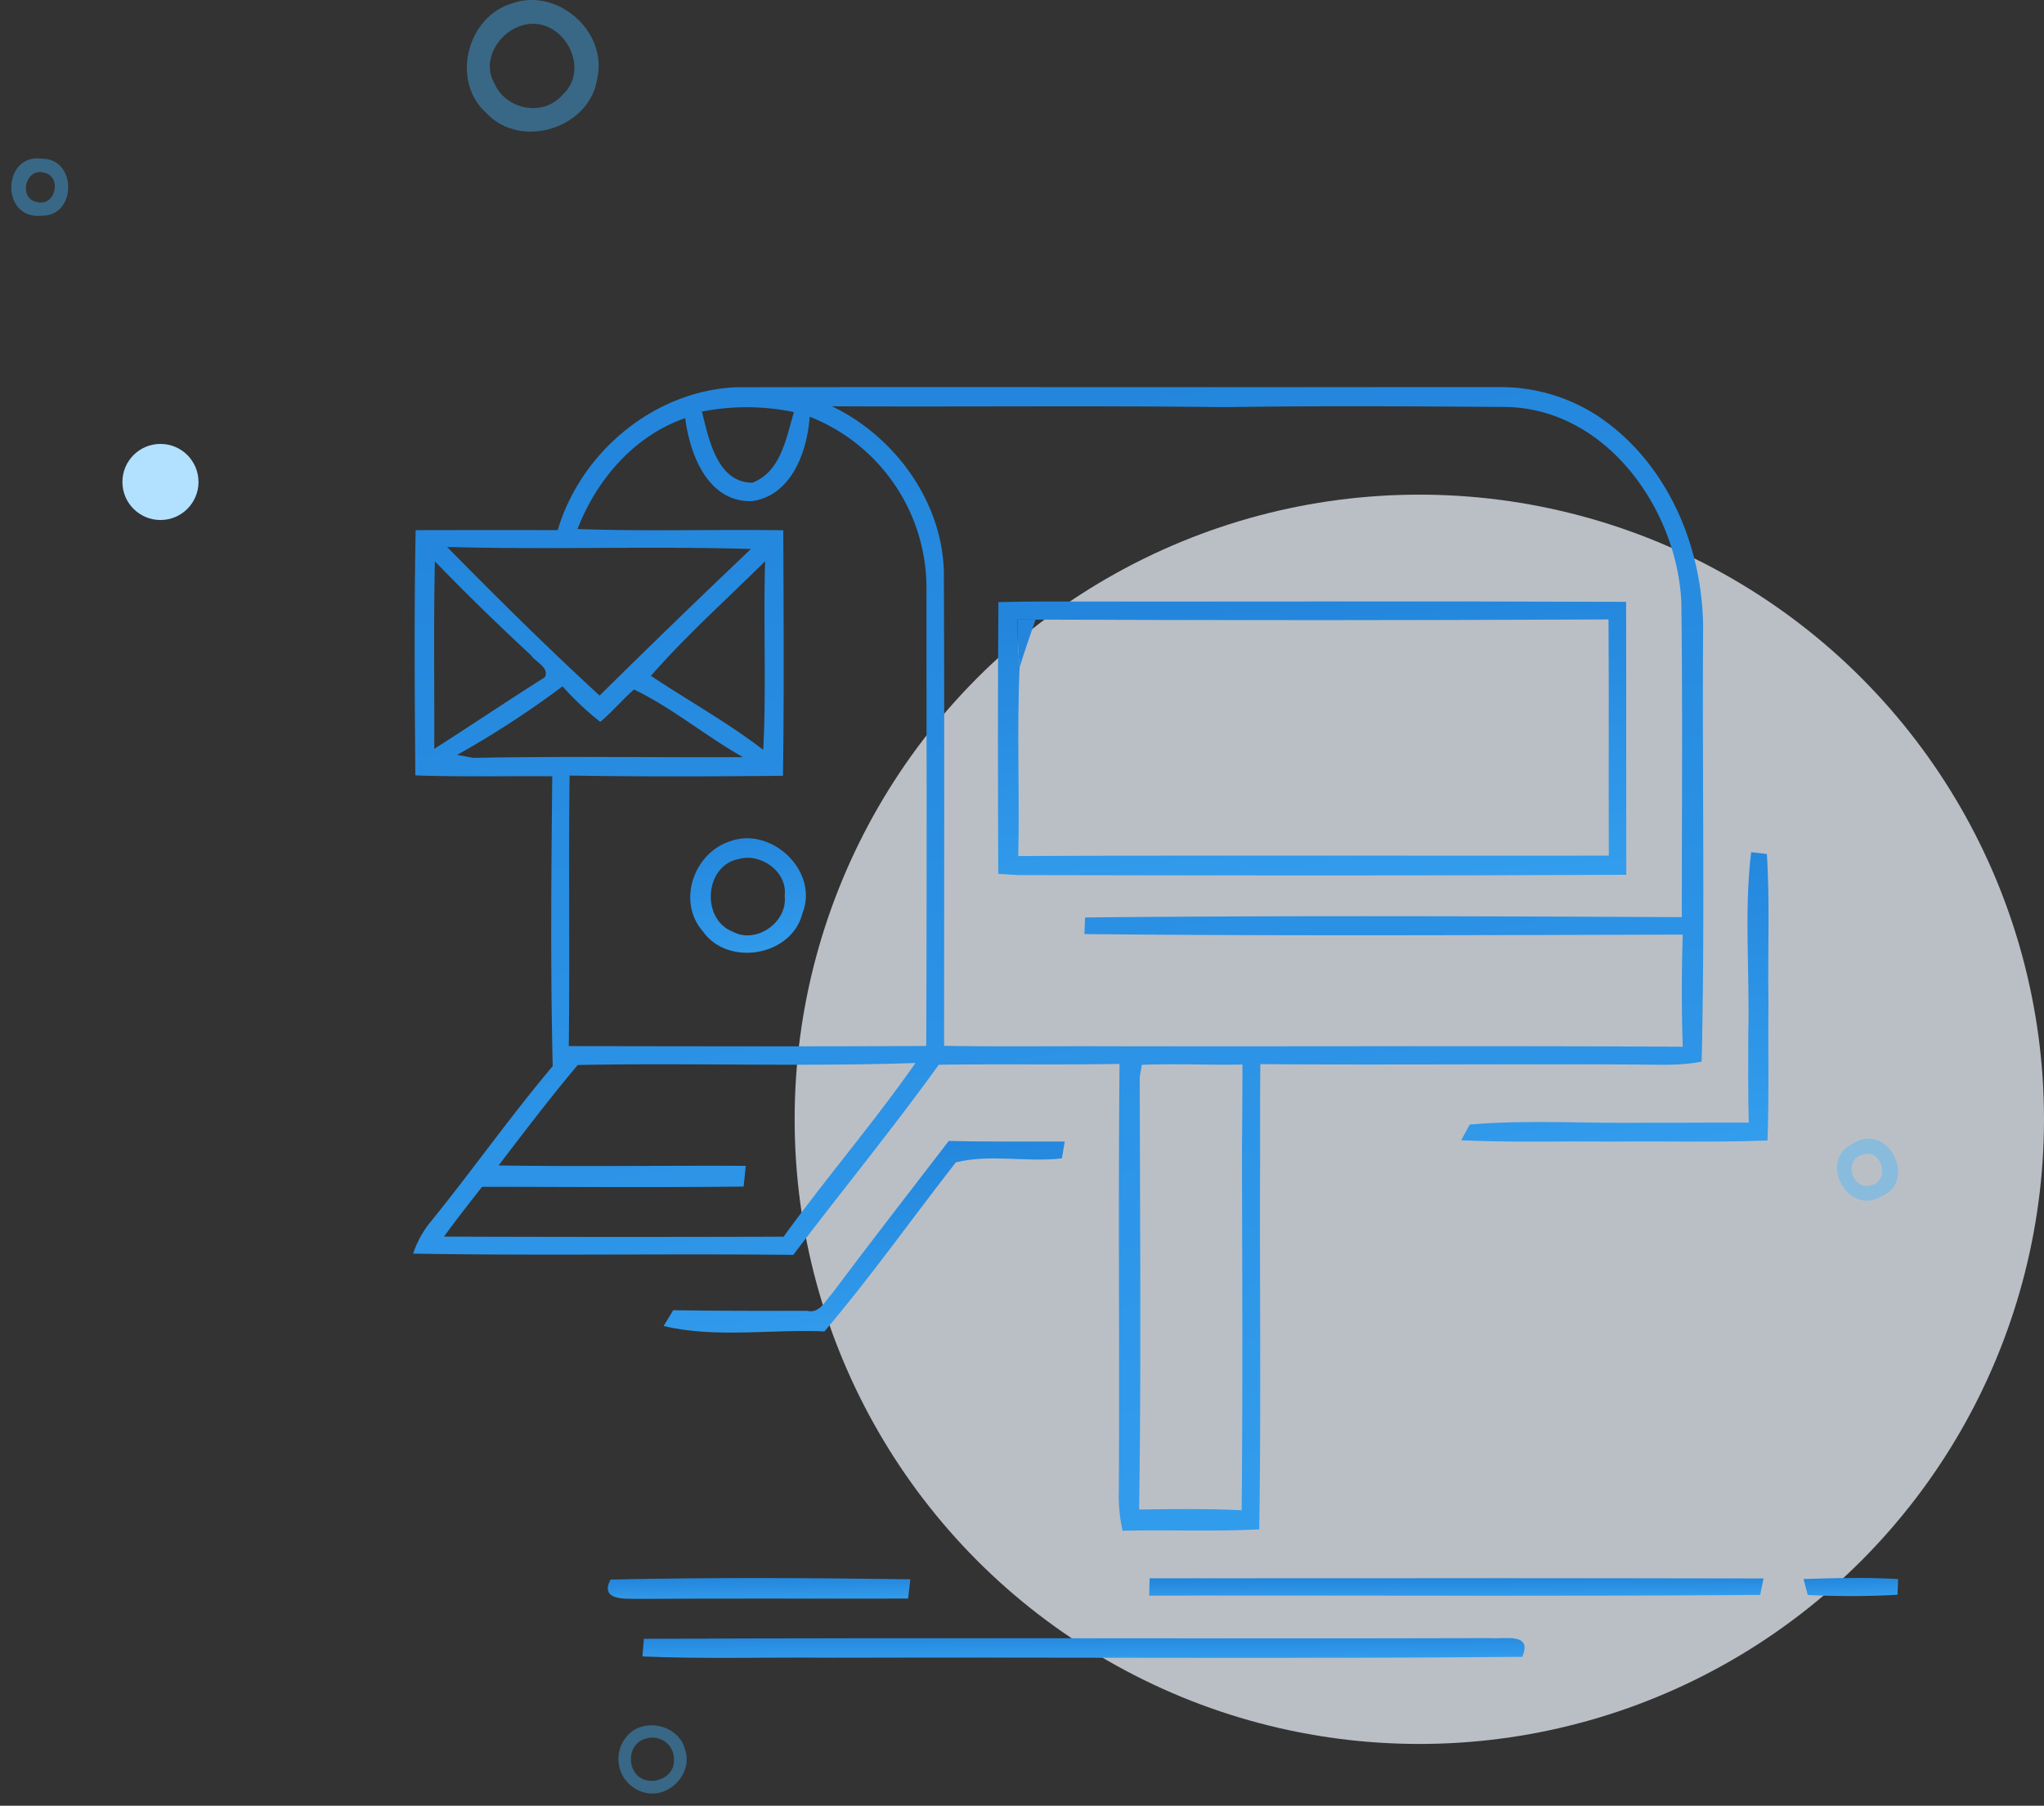 <svg xmlns="http://www.w3.org/2000/svg" xmlns:xlink="http://www.w3.org/1999/xlink" width="322.3" height="284.744" viewBox="0 0 322.3 284.744">
  <rect x="0" y="0" width="322.3" height="284.744" fill="#333333" stroke="none"/>
  <defs>
    <linearGradient id="linear-gradient" x1="0.5" x2="0.893" y2="2.113" gradientUnits="objectBoundingBox">
      <stop offset="0" stop-color="#2386dc"/>
      <stop offset="1" stop-color="#44b5ff"/>
    </linearGradient>
  </defs>
  <g id="Group_7201" data-name="Group 7201" transform="translate(-922.7 -257)">
    <circle id="Ellipse_1090" data-name="Ellipse 1090" cx="98.5" cy="98.5" r="98.5" transform="translate(1048 335)" fill="#eff5ff" opacity="0.72"/>
    <g id="pngtree-campaignsemailmarketingnewslettermail-line-icon-png-image_1226774" transform="translate(901.492 217.028)">
      <g id="_f8f8f8ff" data-name="#f8f8f8ff" transform="translate(181.633 137.669)">
        <path id="Path_11728" data-name="Path 11728" d="M162.44,129.27c.714,0,2.141,0,2.855.013-.852,2.492-1.728,4.971-2.5,7.488C162.528,134.279,162.465,131.774,162.44,129.27Z" transform="translate(-162.44 -129.27)" fill="#2386dc"/>
      </g>
      <g id="_050707ff" data-name="#050707ff" transform="translate(86.35 101.008)">
        <path id="Path_11733" data-name="Path 11733" d="M109.153,122.542c3.644-12.272,15.115-21.889,28.013-22.515,27.9-.063,55.8,0,83.713-.025,12.184.013,24.381-.013,36.578,0a27.979,27.979,0,0,1,15.666,4.533c11.208,7.451,16.83,21.15,16.63,34.324-.15,22.49.3,45.018-.225,67.5-3.519.714-7.138.463-10.707.463-19.623-.113-39.258.088-58.881-.063-.063,4.871-.025,9.742-.038,14.614-.088,19.585.175,39.17-.138,58.743-7.175.376-14.363.05-21.551.225a25.7,25.7,0,0,1-.589-6.336c.138-22.428-.113-44.855.113-67.283-9.5.175-19.009-.013-28.5.138-7.363,10.206-15.34,19.948-22.941,29.979-19.973-.213-39.959.15-59.945-.2a15.793,15.793,0,0,1,2.6-4.821c6.612-8.127,12.648-16.73,19.41-24.744-.376-15.227-.225-30.48-.075-45.707-7.2-.05-14.4.113-21.589-.138-.1-12.886-.2-25.784.05-38.669,7.463-.025,14.939-.013,22.4-.013m43.24-19.523c10.193,4.884,17.832,15.6,17.657,27.111.012,3.292.021,6.585.029,10.123.046,21.034.007,42.322,0,63.61,8.578.163,17.156.038,25.734.075,30.242.05,60.5-.1,90.738.075-.2-5.9-.188-11.8,0-17.682-31.444.075-62.9.238-94.344-.088.025-.651.075-1.966.1-2.617,31.356-.313,62.738-.2,94.094-.05,0-16.58.138-33.172-.075-49.764-.739-14.664-11.834-30.342-27.549-30.68-14.839-.113-29.691-.2-44.53.025-20.612-.263-41.236-.025-61.848-.138m-20.512.839c1.1,4.3,2.367,11.132,7.927,11.22,4.508-1.665,5.385-7.088,6.587-11.145a36.539,36.539,0,0,0-14.514-.075m-19.61,18.521c10.807.376,21.639.038,32.446.188.05,12.911.138,25.809-.05,38.719-11.208.113-22.428.15-33.648-.038-.175,14.225.05,28.438-.125,42.664,18.784.025,37.58.075,56.364-.025.1-24.181.038-48.362.038-72.543a29.046,29.046,0,0,0-18.421-26.685c-.363,5.485-2.88,12.5-9.154,13.324-6.925.138-9.742-7.388-10.469-13.1-8.039,2.793-13.963,9.667-16.98,17.494M91.7,125.2c7.852,7.977,15.816,15.878,24.056,23.442q11.815-11.683,23.868-23.116c-15.954-.476-31.957.138-47.923-.326m-1.916,2.292c-.225,9.855-.063,19.71-.1,29.553,5.835-3.719,11.583-7.6,17.444-11.3.739-1.54-1.49-2.392-2.2-3.469q-7.776-7.194-15.14-14.789m34.061,18.045c5.886,3.92,12.1,7.351,17.707,11.671.513-9.905-.012-19.836.3-29.753-6.011,5.973-12.5,11.759-18.007,18.082m-30.555,12.46c.626.113,1.891.351,2.517.476,14.175-.288,28.363-.05,42.551-.113-5.873-3.318-11.12-7.751-17.181-10.669-1.853,1.615-3.431,3.519-5.322,5.1a45.7,45.7,0,0,1-5.948-5.6,149.825,149.825,0,0,1-16.617,10.807m6.537,64.741c12.986.2,25.984,0,38.97.063-.088.814-.25,2.454-.338,3.268-13.737.163-27.5.05-41.236.038-2.041,2.592-4.07,5.184-6.011,7.852q26.786.094,53.546.013c6.737-9.279,14.226-17.995,20.8-27.387-17.744.6-35.514-.025-53.258.313-4.32,5.134-8.4,10.494-12.472,15.841m101.419-15.866c-.075.476-.25,1.428-.326,1.9.025,22.741.238,45.494-.1,68.222,5.385-.075,10.782-.15,16.167.113.188-19.084.075-38.181.05-57.278.05-4.333.063-8.666.075-13C211.825,206.918,206.528,206.655,201.244,206.868Z" transform="translate(-86.35 -99.994)" fill="url(#linear-gradient)"/>
        <path id="Path_11734" data-name="Path 11734" d="M160.065,127.1c2.317-.063,4.646-.1,6.975-.1,30.667.038,61.335-.075,92,.05.038,14.351,0,28.689.025,43.04-31.957.163-63.927.113-95.884.05l-3.143-.188c-.05-14.288-.088-28.564.025-42.852m2.993,2.742c.025,2.5.088,5.009.351,7.5-.451,9.918.013,19.861-.213,29.791,31.031-.138,62.074-.025,93.117-.063-.05-12.41.038-24.832-.05-37.242q-45.175.207-90.35.025C165.2,129.845,163.771,129.845,163.058,129.845Z" transform="translate(-67.774 -93.184)" fill="url(#linear-gradient)"/>
        <path id="Path_11735" data-name="Path 11735" d="M127.438,157.312c6.6-2.492,14.163,4.721,11.5,11.333-1.691,6.775-11.759,8.478-15.728,2.818-4.045-4.633-1.453-12.259,4.233-14.15m1.515,2.755c-5.472.977-6.048,9.467-1.052,11.458,3.732,2.041,8.741-1.478,8.227-5.66C136.617,162.083,132.334,159.1,128.953,160.067Z" transform="translate(-77.549 -85.663)" fill="url(#linear-gradient)"/>
        <path id="Path_11736" data-name="Path 11736" d="M263.589,187.174c.25-9.53-.689-19.147.451-28.614.614.063,1.866.213,2.479.288.5,7.739.113,15.515.25,23.267-.088,7.3.125,14.614-.15,21.914-8.19.326-16.392.075-24.582.175-7.9-.1-15.816.163-23.718-.213.338-.614,1.014-1.853,1.352-2.479,9.329-.8,18.746-.125,28.1-.288,5.3.025,10.594-.038,15.891-.013C263.539,196.528,263.589,191.845,263.589,187.174Z" transform="translate(-53.061 -85.221)" fill="url(#linear-gradient)"/>
        <path id="Path_11737" data-name="Path 11737" d="M144.45,218.988c6.061-8.077,12.247-16.066,18.408-24.068,6.1.163,12.2.075,18.283.1-.113.664-.338,1.991-.438,2.655-5.535.651-11.4-.714-16.73.626-6.925,8.853-13.449,18.107-20.725,26.66-8.415-.376-17.143,1.1-25.358-.852.376-.626,1.14-1.866,1.515-2.492,7.038.125,14.088.088,21.125.1C142.5,222.181,143.373,220.14,144.45,218.988Z" transform="translate(-78.394 -76.049)" fill="url(#linear-gradient)"/>
        <path id="Path_11738" data-name="Path 11738" d="M111.284,250.209c15.741-.363,31.532-.263,47.285-.05-.088.764-.263,2.279-.351,3.043-14.063.038-28.125-.05-42.2.05C113.864,253.176,109.506,253.69,111.284,250.209Z" transform="translate(-80.166 -62.164)" fill="url(#linear-gradient)"/>
        <path id="Path_11739" data-name="Path 11739" d="M179.105,250c32.27,0,64.541-.05,96.8.025-.125.651-.388,1.954-.526,2.6-32.108.25-64.228.038-96.348.113C179.055,252.057,179.093,250.692,179.105,250Z" transform="translate(-62.972 -62.159)" fill="url(#linear-gradient)"/>
        <path id="Path_11740" data-name="Path 11740" d="M261.43,250.124c4.959-.15,9.943-.3,14.914.013-.025.626-.075,1.853-.1,2.467a133.348,133.348,0,0,1-14.15.038C261.931,252.015,261.593,250.751,261.43,250.124Z" transform="translate(-42.187 -62.167)" fill="url(#linear-gradient)"/>
        <path id="Path_11741" data-name="Path 11741" d="M115.443,257.645c44.5-.213,89,.013,133.489-.113,2.342.175,6.674-.889,5.021,2.955-36.328.326-72.668.038-109,.138-9.918-.1-19.836.213-29.728-.2C115.28,259.724,115.393,258.346,115.443,257.645Z" transform="translate(-79.065 -60.258)" fill="url(#linear-gradient)"/>
      </g>
    </g>
    <g id="Group_7178" data-name="Group 7178" transform="translate(927.805 257)">
      <path id="Path_11662" data-name="Path 11662" d="M359.155,108.645c7.079-2.523,15.021,4.362,13.426,11.75-1.074,7.909-12.027,11.392-17.479,5.566-5.663-5.029-3.108-15.217,4.052-17.316m2.962,3.222c-4.378.26-8.137,5.354-5.745,9.439,1.806,4.15,7.73,5.257,10.725,1.758C371.394,119.142,367.667,111.59,362.117,111.867Z" transform="translate(-283.496 -108.114)" fill="#44b5ff" opacity="0.41"/>
      <path id="Path_11665" data-name="Path 11665" d="M487.039,219.354c5.7-3.955,10.725,5.989,4.475,8.316-5.126,2.8-9.634-5.663-4.475-8.316m1.758,1.611c-3.092.749-1.66,5.794,1.367,4.817C493.256,225.034,491.808,219.94,488.8,220.966Z" transform="translate(-200.204 -38.894)" fill="#44b5ff" opacity="0.41"/>
    </g>
    <path id="Path_11662-2" data-name="Path 11662" d="M3.707.275A5.459,5.459,0,0,1,10.67,6.369c-.557,4.1-6.237,5.908-9.065,2.887C-1.332,6.648-.007,1.364,3.707.275M5.243,1.947c-2.27.135-4.22,2.777-2.979,4.9a3.391,3.391,0,0,0,5.562.912C10.054,5.719,8.121,1.8,5.243,1.947Z" transform="matrix(-0.875, -0.485, 0.485, -0.875, 1027.625, 541.744)" fill="#44b5ff" opacity="0.41"/>
    <path id="Path_11665-2" data-name="Path 11665" d="M2.169.874c5.416-3.761,10.2,5.695,4.256,7.908C1.55,11.444-2.737,3.4,2.169.874M3.84,2.406C.9,3.118,2.261,7.915,5.14,6.987,8.08,6.275,6.7,1.431,3.84,2.406Z" transform="matrix(-0.875, -0.485, 0.485, -0.875, 930.717, 292.826)" fill="#44b5ff" opacity="0.41"/>
    <circle id="Ellipse_1095" data-name="Ellipse 1095" cx="6" cy="6" r="6" transform="translate(942 327)" fill="#b2e0ff"/>
  </g>
</svg>
